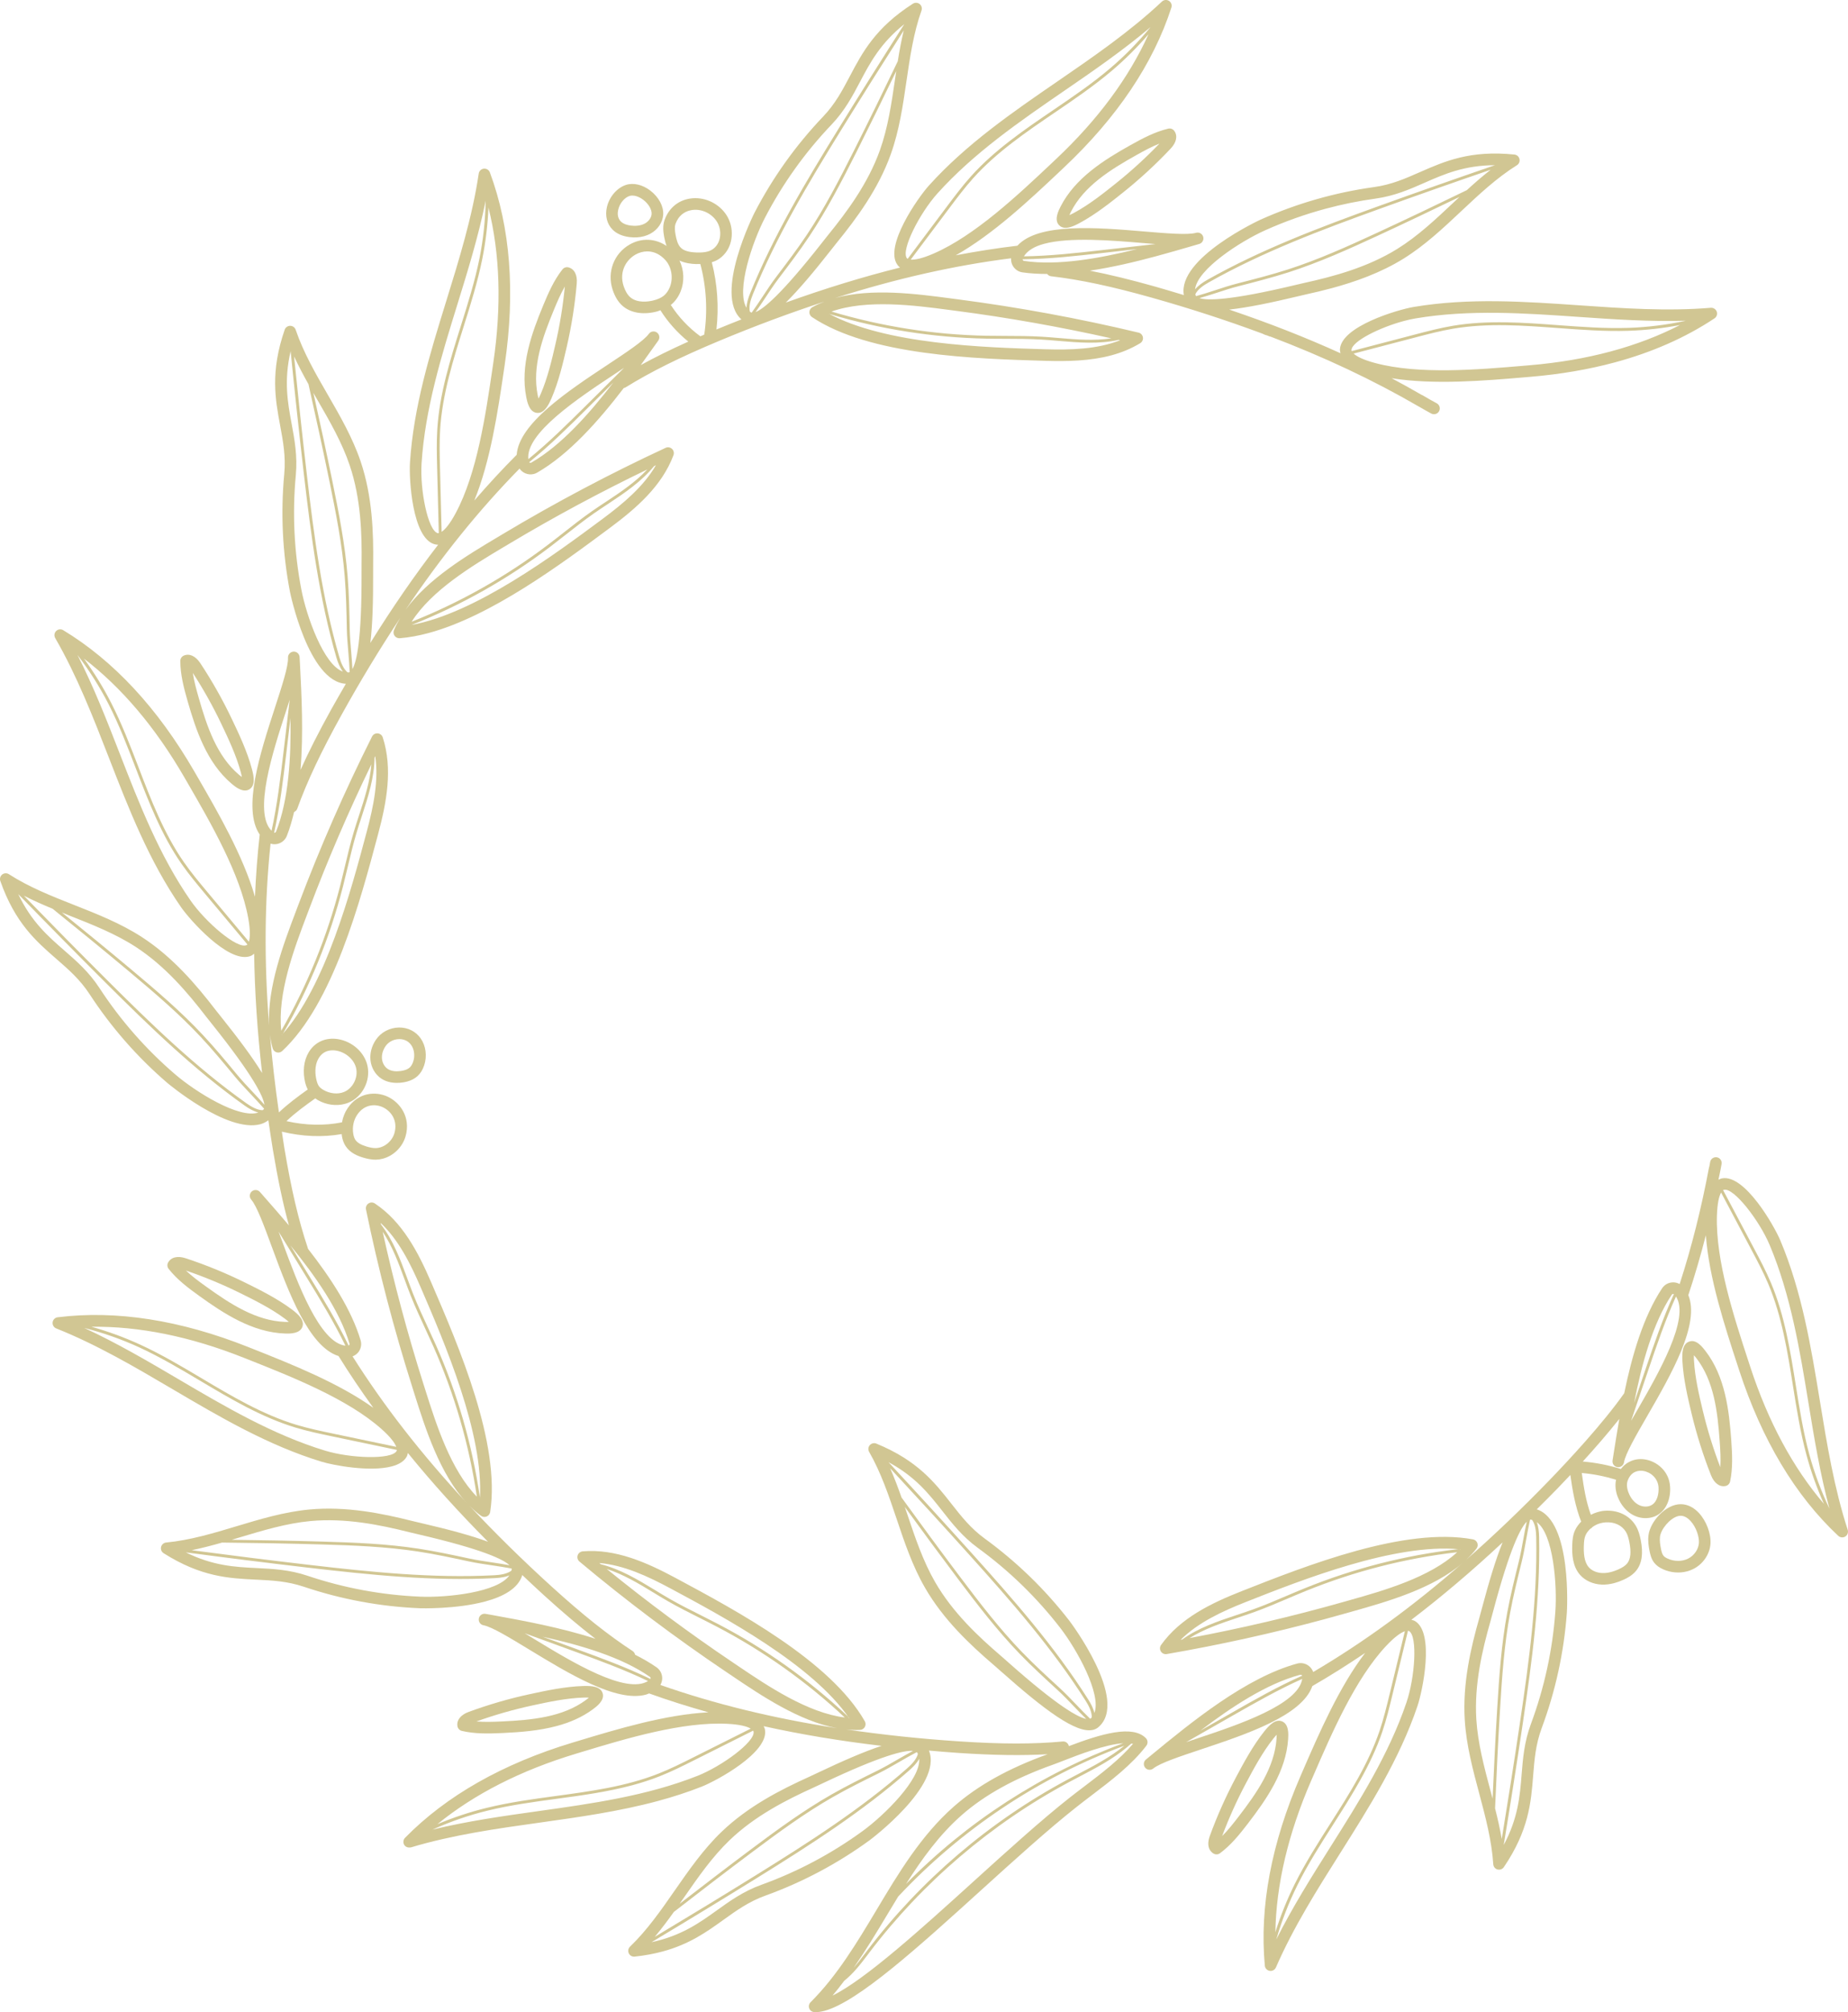 <svg version="1.1" id="图层_1" x="0px" y="0px" width="256.592px" height="279.304px" viewBox="0 0 256.592 279.304" enable-background="new 0 0 256.592 279.304" xml:space="preserve" xmlns="http://www.w3.org/2000/svg" xmlns:xlink="http://www.w3.org/1999/xlink" xmlns:xml="http://www.w3.org/XML/1998/namespace">
  <g>
    <path fill="#D1C693" d="M233.383,208.789c-2.089-0.014-4.255,2.396-4.493,4.315c-0.099,0.785,0.021,1.552,0.151,2.199
		c0.105,0.516,0.248,1.108,0.648,1.619c0.287,0.362,0.684,0.655,1.213,0.895c1.072,0.486,2.277,0.583,3.363,0.29
		c0.285-0.078,0.563-0.182,0.829-0.314c1.366-0.675,2.308-2.057,2.403-3.518c0.092-1.395-0.57-3.149-1.602-4.262
		C235.161,209.221,234.293,208.796,233.383,208.789z M235.891,214.169c-0.058,0.886-0.664,1.763-1.511,2.181
		c-0.828,0.411-1.907,0.411-2.813-0.001c-0.29-0.131-0.49-0.27-0.609-0.423c-0.182-0.232-0.27-0.609-0.336-0.942
		c-0.105-0.521-0.204-1.125-0.134-1.681c0,0,0,0,0-0.002c0.131-1.056,1.374-2.55,2.485-2.85c0.133-0.036,0.267-0.056,0.395-0.055
		c0.576,0.006,1.052,0.39,1.349,0.709C235.55,212.006,235.944,213.356,235.891,214.169z" class="color c1"/>
    <path fill="#D1C693" d="M178.855,241.395c0.04-0.623,0.137-2.083-0.86-2.466c-0.904-0.354-1.745,0.51-2.45,1.391
		c-1.603,2.012-2.889,4.423-3.921,6.361c-1.397,2.619-2.621,5.359-3.638,8.143v0.001c-0.584,1.611,0.168,2.26,0.52,2.464
		c0.188,0.11,0.41,0.136,0.613,0.082c0.096-0.026,0.186-0.069,0.27-0.129c1.522-1.125,2.713-2.604,3.896-4.146
		C175.826,249.783,178.563,245.875,178.855,241.395z M169.693,254.853c0.95-2.536,2.075-5.027,3.352-7.417
		c1.002-1.879,2.248-4.217,3.759-6.115c0.184-0.233,0.337-0.403,0.461-0.53c0.001,0.133-0.003,0.299-0.017,0.5
		c-0.263,4.029-2.734,7.556-5.24,10.822C171.234,253.121,170.502,254.049,169.693,254.853z" class="color c1"/>
    <path fill="#D1C693" d="M87.401,32.91c0.717,0.089,1.4,0.048,2.016-0.118c0.32-0.086,0.625-0.208,0.906-0.363
		c1.026-0.563,1.704-1.578,1.763-2.648c0.065-1.151-0.616-2.421-1.779-3.317c-1.091-0.839-2.355-1.128-3.394-0.797
		c-1.243,0.408-2.304,1.638-2.641,3.064c-0.287,1.222,0.005,2.375,0.802,3.162C85.633,32.443,86.416,32.786,87.401,32.91z
		 M85.841,29.1c0.208-0.885,0.856-1.667,1.575-1.903c0.527-0.151,1.251,0.039,1.909,0.544c0.725,0.556,1.188,1.341,1.153,1.951
		c-0.028,0.512-0.395,1.032-0.93,1.329c-0.659,0.359-1.424,0.357-1.947,0.292c-0.43-0.053-1.021-0.195-1.395-0.566
		C85.674,30.222,85.748,29.488,85.841,29.1z" class="color c1"/>
    <path fill="#D1C693" d="M32.147,108.772c0.423,0.358,1.349,1.142,2.181,0.917c0.106-0.029,0.211-0.076,0.314-0.142
		c0.82-0.518,0.633-1.705,0.339-2.796c-0.661-2.479-1.837-4.95-2.785-6.934c-1.274-2.683-2.751-5.297-4.385-7.766
		c-0.655-0.992-1.51-1.386-2.287-1.052c-0.298,0.128-0.487,0.419-0.489,0.741c0.002,1.896,0.483,3.729,1.018,5.596
		C27.205,101.348,28.72,105.872,32.147,108.772z M26.774,93.406c1.472,2.268,2.807,4.654,3.97,7.103
		c0.918,1.927,2.058,4.323,2.684,6.659c0.076,0.286,0.125,0.512,0.154,0.686c-0.11-0.078-0.24-0.18-0.395-0.309
		c-3.084-2.61-4.451-6.694-5.586-10.651C27.252,95.674,26.941,94.534,26.774,93.406z" class="color c1"/>
    <path fill="#D1C693" d="M74.547,57.311c0.152,0.016,0.296,0.002,0.43-0.034c0.717-0.193,1.197-1.072,1.578-1.947
		c1.021-2.354,1.637-5.02,2.13-7.16c0.67-2.898,1.14-5.863,1.396-8.811c0.104-1.181-0.322-2.021-1.14-2.244
		c-0.311-0.084-0.643,0.026-0.842,0.275c-1.179,1.487-1.941,3.222-2.684,5.017c-1.594,3.858-3.222,8.343-2.34,12.745
		C73.199,55.764,73.486,57.198,74.547,57.311z M74.656,54.835c-0.794-3.961,0.675-8.007,2.246-11.813
		c0.484-1.173,0.951-2.257,1.524-3.244c-0.259,2.688-0.698,5.387-1.31,8.029c-0.48,2.078-1.076,4.663-2.04,6.882
		c-0.116,0.273-0.221,0.479-0.308,0.632C74.732,55.193,74.695,55.033,74.656,54.835z" class="color c1"/>
    <path fill="#D1C693" d="M55.412,142.623c-1.305,0.018-2.509,0.651-3.221,1.705c-0.578,0.852-0.845,1.843-0.754,2.791
		c0.098,1.07,0.667,2.043,1.517,2.603c0.773,0.509,1.788,0.693,2.93,0.533c0.224-0.033,0.438-0.075,0.64-0.129
		c0.591-0.159,1.082-0.417,1.459-0.768c0.4-0.367,0.705-0.862,0.91-1.466c0.43-1.286,0.244-2.727-0.486-3.764
		C57.727,143.161,56.635,142.612,55.412,142.623z M57.367,147.375c-0.118,0.347-0.277,0.613-0.475,0.798
		c-0.263,0.244-0.678,0.407-1.232,0.485c-0.523,0.075-1.263,0.085-1.822-0.283c-0.439-0.29-0.746-0.829-0.801-1.41
		c-0.055-0.576,0.118-1.192,0.488-1.739c0.3-0.443,0.771-0.768,1.306-0.912c0.191-0.052,0.394-0.08,0.594-0.082
		c0.405-0.004,1.157,0.098,1.667,0.821C57.532,145.679,57.637,146.569,57.367,147.375z" class="color c1"/>
    <path fill="#D1C693" d="M237.535,42.723c-6.052,0.507-12.249,0.075-18.245-0.343c-7.538-0.522-15.334-1.065-22.999,0.227
		c-2.217,0.369-10.092,2.697-10.243,5.892c-0.009,0.192,0.04,0.362,0.079,0.535c-4.818-2.189-9.957-4.204-15.455-6.061
		c2.548-0.278,5.768-0.941,9.484-1.83c0.518-0.124,0.943-0.226,1.24-0.292l0,0c1.096-0.24,2.275-0.516,3.506-0.848
		c3.233-0.872,6.798-2.125,9.976-4.101c2.964-1.842,5.529-4.255,8.01-6.588c2.417-2.271,4.916-4.623,7.732-6.378
		c0.292-0.182,0.436-0.529,0.356-0.865c-0.077-0.336-0.359-0.584-0.7-0.618c-6.139-0.629-9.685,0.933-13.115,2.437
		c-2.043,0.901-3.974,1.75-6.394,2.082c-5.438,0.752-10.732,2.275-15.739,4.515c-0.121,0.054-11.568,5.355-10.652,10.475
		c-1.307-0.395-2.604-0.791-3.949-1.172c-3.438-0.968-6.394-1.688-9.108-2.219c3.106-0.462,6.254-1.207,9.193-2
		c1.786-0.481,3.497-0.979,5.074-1.438l0.919-0.269l0.008-0.001c0.427-0.124,0.673-0.57,0.548-0.998
		c-0.123-0.422-0.558-0.667-0.981-0.553c-0.005,0.001-0.023-0.02-0.015,0.004l-0.036,0.009c-1.153,0.312-4.064,0.065-7.142-0.193
		c-6.623-0.561-14.7-1.23-17.625,1.975c-2.813,0.328-5.667,0.785-8.554,1.33c5.176-2.914,10.262-7.697,14.46-11.654l0.538-0.509
		c7.395-6.961,12.42-14.438,14.94-22.222c0.113-0.35-0.023-0.732-0.334-0.928c-0.313-0.198-0.716-0.158-0.981,0.094
		c-4.424,4.162-9.549,7.68-14.508,11.086c-6.226,4.275-12.665,8.697-17.864,14.473c-1.502,1.67-6.226,8.393-4.355,10.984
		c0.105,0.15,0.228,0.272,0.36,0.38c-5.132,1.282-10.401,2.897-15.857,4.861c1.828-1.802,3.936-4.312,6.305-7.332
		c0.329-0.423,0.601-0.768,0.794-1.003c2.73-3.353,5.754-7.429,7.48-12.261c1.176-3.286,1.685-6.772,2.175-10.144
		c0.481-3.281,0.975-6.672,2.088-9.801c0.116-0.324,0.011-0.685-0.256-0.9c-0.271-0.211-0.646-0.228-0.937-0.047
		c-5.199,3.327-7.006,6.753-8.755,10.065c-1.042,1.974-2.024,3.839-3.71,5.605c-3.789,3.971-6.993,8.455-9.519,13.326
		c-0.063,0.118-5.733,11.39-1.826,14.828c-1.15,0.458-2.3,0.909-3.469,1.397c0.351-3.118,0.138-6.295-0.644-9.33
		c0.31-0.097,0.61-0.219,0.898-0.398c0.364-0.226,0.695-0.521,0.977-0.875c1.209-1.513,1.206-3.888-0.01-5.523
		c-1.124-1.517-3.029-2.319-4.854-2.05c-1.678,0.243-2.976,1.327-3.563,2.961c-0.284,0.792-0.2,1.595-0.067,2.344
		c0.074,0.414,0.18,0.85,0.334,1.278c-1.551-1.052-3.451-1.16-5.135-0.19c-2.178,1.255-3.148,3.825-2.356,6.249
		c0.318,0.979,0.789,1.743,1.397,2.27c1.085,0.939,2.737,1.239,4.533,0.824c0.093-0.022,0.184-0.046,0.273-0.07
		c0.16-0.043,0.286-0.108,0.434-0.16c1.039,1.645,2.364,3.122,3.878,4.354c-2.479,1.113-4.641,2.179-6.607,3.262
		c0.651-0.9,1.276-1.776,1.867-2.606l0.567-0.793c0.258-0.365,0.175-0.867-0.188-1.124c-0.362-0.259-0.863-0.174-1.123,0.186
		c-0.681,0.957-3.144,2.585-5.747,4.308c-5.541,3.668-12.291,8.151-12.6,12.478c-2.003,2.003-3.96,4.131-5.885,6.349
		c2.25-5.492,3.274-12.396,4.113-18.102l0.109-0.742c1.483-10.047,0.791-19.029-2.059-26.699c-0.126-0.344-0.472-0.557-0.838-0.521
		c-0.366,0.038-0.657,0.32-0.711,0.683c-0.891,6.007-2.729,11.944-4.508,17.689c-2.234,7.216-4.545,14.679-5.039,22.435
		c-0.145,2.244,0.317,10.444,3.392,11.319c0.179,0.051,0.35,0.071,0.52,0.074c-3.227,4.183-6.357,8.714-9.414,13.628
		c0.311-2.541,0.398-5.824,0.387-9.641c0-0.539-0.002-0.977,0.002-1.282c0.061-4.322-0.095-9.397-1.733-14.257
		c-1.116-3.307-2.881-6.356-4.584-9.304c-1.658-2.872-3.374-5.841-4.439-8.986c-0.112-0.326-0.417-0.544-0.762-0.546
		c-0.342,0.001-0.65,0.216-0.763,0.542c-2.016,5.836-1.311,9.642-0.625,13.327c0.406,2.194,0.789,4.267,0.564,6.698
		c-0.511,5.466-0.242,10.969,0.794,16.355c0.024,0.132,2.567,12.491,7.763,12.768c-0.682,1.18-1.366,2.354-2.045,3.576
		c-1.732,3.131-3.113,5.848-4.254,8.378c0.419-5.038,0.152-10.347-0.074-14.688l-0.053-0.965c0.002-0.002,0.001-0.004,0.001-0.006
		c-0.022-0.445-0.401-0.786-0.847-0.764c-0.439,0.036-0.783,0.403-0.762,0.845v0.006c0.058,1.174-0.854,3.976-1.82,6.943
		c-2.057,6.317-4.557,14.025-2.107,17.605c-0.324,2.813-0.533,5.698-0.66,8.632c-1.655-5.704-5.148-11.749-8.039-16.738
		l-0.373-0.644C21.909,98.31,15.779,91.707,8.777,87.473c-0.313-0.193-0.715-0.146-0.979,0.114
		c-0.262,0.257-0.315,0.658-0.133,0.977c3.039,5.258,5.292,11.051,7.471,16.652c2.738,7.042,5.571,14.324,10.006,20.708
		c1.249,1.792,6.449,7.646,9.451,6.837c0.084-0.022,0.166-0.051,0.248-0.085c0.177-0.074,0.309-0.19,0.447-0.3
		c0.075,5.292,0.441,10.802,1.104,16.566c-1.335-2.184-3.306-4.813-5.692-7.797c-0.336-0.418-0.609-0.76-0.797-1.002
		c-2.637-3.424-5.915-7.3-10.224-10.086c-2.929-1.896-6.207-3.188-9.374-4.438c-3.086-1.216-6.274-2.475-9.065-4.274
		c-0.29-0.187-0.667-0.168-0.936,0.043c-0.27,0.215-0.375,0.576-0.259,0.899c2.047,5.826,4.97,8.367,7.796,10.827
		c1.683,1.465,3.275,2.851,4.607,4.894c2.999,4.596,6.631,8.739,10.794,12.316c0.094,0.079,8.303,6.966,12.918,5.721
		c0.404-0.108,0.763-0.304,1.102-0.546c0.201,1.348,0.395,2.689,0.623,4.065c0.688,4.12,1.403,7.5,2.227,10.523
		c-1.166-1.382-2.315-2.692-3.376-3.9l-0.642-0.732c-0.291-0.334-0.801-0.368-1.136-0.077c-0.335,0.295-0.367,0.804-0.075,1.136
		l0.002,0.005c0.773,0.884,1.791,3.65,2.869,6.58c2.3,6.233,5.112,13.832,9.253,15.126c1.487,2.411,3.108,4.804,4.827,7.187
		c-4.83-3.451-11.312-6.033-16.672-8.161l-0.699-0.277c-9.435-3.751-18.336-5.139-26.456-4.129
		c-0.365,0.043-0.653,0.331-0.699,0.697c-0.048,0.365,0.16,0.714,0.501,0.851c5.641,2.246,11,5.398,16.18,8.448
		c6.512,3.832,13.244,7.794,20.68,10.058c1.641,0.499,6.73,1.451,9.75,0.637c0.938-0.253,1.677-0.677,2.047-1.34
		c0.094-0.167,0.124-0.341,0.166-0.513c3.338,4.108,7.038,8.206,11.129,12.321c-2.402-0.889-5.58-1.73-9.304-2.596
		c-0.521-0.121-0.946-0.217-1.241-0.293c-4.193-1.055-9.167-2.066-14.272-1.587c-3.475,0.327-6.849,1.341-10.109,2.324
		c-3.174,0.957-6.46,1.944-9.765,2.258c-0.343,0.033-0.625,0.281-0.707,0.615c-0.08,0.335,0.06,0.683,0.353,0.867
		c5.216,3.303,9.085,3.488,12.827,3.67c2.229,0.108,4.332,0.209,6.647,0.988c5.204,1.751,10.62,2.756,16.103,2.983
		c0.082,0.003,5.023,0.154,9.094-0.943c2.455-0.662,4.575-1.787,5.129-3.665c0.988,0.931,1.966,1.86,2.995,2.794
		c2.644,2.402,4.968,4.366,7.16,6.052c-4.8-1.56-10.023-2.512-14.292-3.288l-0.961-0.171c-0.438-0.082-0.855,0.209-0.937,0.646
		c-0.079,0.438,0.211,0.856,0.646,0.936l0.004,0c1.154,0.212,3.673,1.745,6.341,3.368c5.469,3.327,12.109,7.368,16.206,6.263
		c0.155-0.042,0.299-0.112,0.446-0.168c2.662,0.961,5.42,1.825,8.244,2.624c-5.928,0.3-12.61,2.309-18.131,3.979l-0.715,0.215
		c-9.723,2.934-17.557,7.383-23.284,13.222c-0.256,0.261-0.305,0.665-0.113,0.979c0.189,0.313,0.552,0.412,0.919,0.355
		c5.816-1.75,11.973-2.614,17.925-3.448c5.423-0.76,10.979-1.54,16.379-2.996c2.051-0.553,4.081-1.204,6.072-1.989
		c2.091-0.824,9.313-4.732,8.798-7.887c-0.029-0.19-0.111-0.346-0.188-0.507c5.167,1.143,10.613,2.051,16.375,2.729
		c-2.432,0.797-5.44,2.112-8.891,3.75c-0.486,0.23-0.884,0.418-1.161,0.546l0,0c-3.942,1.783-8.468,4.084-12.163,7.634
		c-2.521,2.418-4.529,5.309-6.476,8.106c-1.892,2.724-3.849,5.539-6.24,7.839c-0.248,0.24-0.315,0.61-0.17,0.92
		c0.146,0.313,0.472,0.497,0.813,0.461c1.445-0.157,2.725-0.4,3.877-0.71c3.735-1.008,6.125-2.723,8.45-4.392
		c1.813-1.303,3.527-2.534,5.822-3.362c5.161-1.864,10.028-4.447,14.464-7.679c0.108-0.077,10.211-7.64,8.25-12.457
		c1.359,0.115,2.711,0.236,4.107,0.328c4.904,0.325,8.823,0.382,12.386,0.177c-5.426,1.951-9.695,4.328-13.033,7.261l0,0
		c-4.546,3.999-7.696,9.262-10.737,14.353c-2.686,4.488-5.458,9.129-9.158,12.812c-0.226,0.224-0.297,0.559-0.186,0.856
		c0.113,0.297,0.392,0.5,0.709,0.517c0.421,0.022,0.891-0.037,1.406-0.176c4.66-1.257,13.009-8.825,21.795-16.789
		c4.563-4.136,9.282-8.415,13.213-11.515c0.666-0.528,1.363-1.058,2.066-1.593c2.743-2.084,5.579-4.238,7.618-6.903
		c0.242-0.318,0.215-0.766-0.065-1.053c-1.852-1.882-6.188-0.6-10.691,1.108c-0.082-0.396-0.438-0.683-0.852-0.645
		c-4.076,0.378-8.506,0.374-14.365-0.015c-5.513-0.364-10.724-0.926-15.709-1.658c0.647,0.064,1.291,0.096,1.931,0.064
		c0.06-0.001,0.115-0.011,0.172-0.025c0.209-0.057,0.389-0.196,0.495-0.389c0.136-0.247,0.134-0.545-0.007-0.787
		c-4.769-8.356-17.679-15.281-26.28-19.893c-3.991-2.141-8.314-4.07-12.888-3.691c-0.324,0.033-0.604,0.25-0.702,0.559
		c-0.098,0.311,0,0.65,0.251,0.86c6.486,5.432,13.339,10.584,20.371,15.316l0.802,0.541c4.055,2.739,9.354,6.308,14.595,7.269
		c-8.924-1.377-17.036-3.37-24.532-5.996c0.169-0.3,0.266-0.639,0.253-0.991c-0.02-0.591-0.305-1.122-0.782-1.458
		c-0.916-0.639-1.924-1.216-2.984-1.749c-0.041-0.205-0.158-0.393-0.348-0.516c-3.425-2.239-6.891-4.999-11.239-8.946
		c-4.14-3.762-7.918-7.488-11.402-11.208c0.507,0.505,1.033,0.982,1.605,1.391c0.196,0.142,0.445,0.186,0.679,0.123
		c0.034-0.009,0.068-0.021,0.102-0.035c0.258-0.108,0.441-0.342,0.483-0.62c1.462-9.509-4.344-22.961-8.209-31.919
		c-1.797-4.16-3.981-8.359-7.799-10.906c-0.271-0.182-0.624-0.18-0.896,0.002c-0.27,0.183-0.406,0.512-0.338,0.829
		c1.703,8.295,3.866,16.591,6.431,24.662l0.287,0.918c1.519,4.812,3.528,11.13,7.249,15.131
		c-6.281-6.75-11.515-13.477-15.829-20.318c0.319-0.13,0.612-0.326,0.821-0.608c0.354-0.477,0.459-1.07,0.293-1.627
		c-1.278-4.287-4.173-8.691-7.308-12.701c-0.005-0.018,0.002-0.038-0.007-0.055c-1.302-3.881-2.314-8.193-3.283-13.986
		c-0.123-0.75-0.222-1.475-0.339-2.216c2.862,0.689,5.691,0.802,8.314,0.333c0.011,0.085,0.005,0.174,0.021,0.259
		c0.098,0.57,0.272,1.038,0.532,1.429c0.627,0.949,1.68,1.354,2.417,1.577c0.435,0.131,1.089,0.304,1.793,0.289
		c0.327-0.007,0.647-0.055,0.961-0.14c1.463-0.394,2.711-1.591,3.145-3.115c0.745-2.627-0.764-4.684-2.48-5.484
		c-1.699-0.789-4.082-0.602-5.573,1.604c-0.394,0.581-0.648,1.25-0.776,1.952c-2.41,0.485-5.038,0.442-7.712-0.167
		c1.224-1.168,2.626-2.178,4.006-3.162c0.109,0.078,0.206,0.159,0.331,0.231c1.179,0.677,2.548,0.867,3.763,0.54
		c0.171-0.046,0.336-0.101,0.497-0.166c1.932-0.785,3.098-3.022,2.658-5.094c-0.395-1.862-2.078-3.394-4.092-3.729
		c-1.701-0.28-3.225,0.398-4.074,1.824c-0.693,1.164-0.865,2.675-0.479,4.255c0.062,0.25,0.181,0.58,0.339,0.914
		c-1.369,0.978-2.749,1.994-3.997,3.178c-0.533-3.697-0.943-7.281-1.245-10.774c0.086,0.642,0.203,1.275,0.38,1.886
		c0.077,0.269,0.288,0.478,0.56,0.554c0.141,0.039,0.285,0.037,0.423,0c0.126-0.034,0.241-0.097,0.339-0.188
		c7.039-6.562,10.813-20.72,13.326-30.147c1.167-4.375,2.05-9.028,0.633-13.391c-0.102-0.309-0.378-0.529-0.704-0.554
		c-0.326-0.026-0.636,0.148-0.781,0.442c-3.8,7.57-7.241,15.425-10.227,23.344l-0.338,0.896c-1.734,4.573-3.993,10.549-3.729,15.872
		c-0.707-8.997-0.632-17.347,0.203-25.243c0.328,0.095,0.68,0.111,1.018,0.02l0.006-0.001c0.57-0.156,1.021-0.556,1.236-1.097
		c0.414-1.04,0.729-2.162,1.008-3.32c0.191-0.086,0.355-0.228,0.432-0.44c1.396-3.854,3.287-7.862,6.128-12.994
		c2.672-4.829,5.394-9.301,8.173-13.497c-0.328,0.553-0.629,1.117-0.871,1.704c-0.105,0.259-0.07,0.554,0.096,0.78
		c0.165,0.227,0.435,0.351,0.714,0.329c1.295-0.103,2.627-0.351,3.985-0.717c8.712-2.35,18.432-9.574,25.197-14.604
		c3.634-2.701,7.219-5.793,8.824-10.093c0.111-0.306,0.031-0.65-0.209-0.871c-0.238-0.223-0.591-0.284-0.885-0.142
		c-7.68,3.563-15.26,7.574-22.526,11.92l-0.824,0.493c-4.198,2.5-9.673,5.771-12.778,10.095
		c5.036-7.479,10.288-13.967,15.847-19.625c0.199,0.279,0.467,0.511,0.79,0.65c0.393,0.168,0.818,0.198,1.215,0.091
		c0.148-0.041,0.296-0.101,0.437-0.182c4.439-2.55,8.549-7.197,12.041-11.759c0.017-0.002,0.032,0.008,0.05,0.003
		c0.074-0.02,0.148-0.051,0.215-0.093c3.475-2.152,7.441-4.125,12.867-6.396c5.067-2.119,9.956-3.933,14.721-5.496
		c-0.58,0.224-1.146,0.474-1.683,0.776c-0.243,0.136-0.399,0.389-0.41,0.67c-0.011,0.278,0.124,0.545,0.356,0.7
		c7.995,5.349,22.642,5.786,32.396,6.076c3.071,0.091,6.238,0.028,9.182-0.765c1.394-0.376,2.738-0.917,3.998-1.681
		c0.279-0.169,0.43-0.49,0.379-0.812c-0.049-0.323-0.291-0.584-0.607-0.659c-8.241-1.969-16.674-3.522-25.064-4.616l-0.954-0.126
		c-4.786-0.633-11.019-1.463-16.101-0.063c8.523-2.713,16.604-4.526,24.42-5.512c-0.018,0.343,0.047,0.692,0.216,1
		c0.284,0.52,0.776,0.868,1.351,0.952c1.102,0.164,2.26,0.218,3.442,0.223c0.129,0.17,0.319,0.292,0.549,0.319
		c4.064,0.476,8.399,1.4,14.053,2.993c5.31,1.497,10.287,3.123,15.007,4.869c0.195,0.063,0.384,0.141,0.561,0.237
		c0.041,0.015,0.084,0.026,0.127,0.044c0.186,0.046,0.36,0.112,0.531,0.188c0.02,0.008,0.037,0.022,0.057,0.03
		c0.039,0.01,0.079,0.012,0.117,0.024c-0.056-0.025-0.111-0.054-0.167-0.078c7.62,2.884,14.484,6.127,20.742,9.762
		c0,0,0.001,0,0.003-0.001c0.818,0.482,1.6,0.904,1.753,0.987c0.391,0.208,0.881,0.061,1.091-0.331
		c0.208-0.392,0.063-0.88-0.33-1.091c-0.564-0.302-1.357-0.744-2.037-1.155c0,0.007-0.002,0.012-0.002,0.02
		c-1.383-0.798-2.781-1.585-4.226-2.345c5.868,0.937,12.831,0.354,18.583-0.137l0.728-0.062c4.151-0.351,8.044-1.017,11.663-1.992
		c5.203-1.403,9.838-3.446,13.855-6.115c0.307-0.203,0.437-0.588,0.316-0.937C238.242,42.913,237.901,42.693,237.535,42.723z
		 M156.74,242.302c0.093-0.085,0.216-0.189,0.337-0.284c0.076,0.015,0.174,0.009,0.243,0.028c-1.861,2.189-4.338,4.071-6.74,5.898
		c-0.715,0.542-1.419,1.075-2.096,1.61c-3.971,3.135-8.712,7.431-13.293,11.584c-7.127,6.46-15.033,13.629-19.594,15.857
		c0.567-0.663,1.096-1.354,1.62-2.049c1.264-1.008,2.267-2.305,3.229-3.577l0.286-0.382c7.368-9.7,16.933-17.86,27.669-23.605
		c0.479-0.257,0.962-0.51,1.445-0.763c2.313-1.208,4.699-2.458,6.725-4.168C156.623,242.411,156.681,242.359,156.74,242.302z
		 M149.662,246.265c-0.485,0.253-0.969,0.507-1.451,0.764c-10.785,5.77-20.397,13.973-27.798,23.718l-0.29,0.382
		c-0.511,0.678-1.03,1.365-1.596,2.01c1.63-2.341,3.116-4.786,4.558-7.198c0.535-0.895,1.079-1.793,1.626-2.69
		c8.703-9.299,19.454-16.5,31.406-20.941C154.167,243.909,151.879,245.105,149.662,246.265z M147.77,244.347
		c1.927-0.753,5.729-2.226,8.191-2.377c-11.365,4.228-21.675,10.898-30.157,19.527c2.21-3.482,4.638-6.833,7.701-9.527l-0.002,0
		c3.229-2.838,7.394-5.139,12.733-7.038C146.643,244.788,147.166,244.583,147.77,244.347z M119.784,254.151
		c-4.313,3.142-9.044,5.654-14.062,7.465c-2.508,0.904-4.393,2.258-6.214,3.568c-2.419,1.735-4.915,3.517-9.048,4.403
		c4.918-2.942,9.821-5.925,14.592-8.883c7.488-4.645,14.742-9.282,21.198-14.972c0.53-0.469,1.056-1,1.376-1.595
		C127.859,246.952,122.812,251.946,119.784,254.151z M127.369,243.292c0.036,0.054,0.048,0.118,0.076,0.175
		c-0.203,0.734-0.817,1.397-1.461,1.963c-6.432,5.671-13.672,10.298-21.145,14.932c-4.553,2.824-9.233,5.67-13.926,8.484
		c0.935-1.119,1.811-2.282,2.648-3.458c3.625-2.818,7.293-5.629,10.963-8.373c3.643-2.725,7.233-5.353,11.094-7.562
		c2.094-1.196,4.27-2.272,6.375-3.312c0.973-0.481,1.958-1.051,2.914-1.605c0.781-0.453,1.587-0.915,2.385-1.33
		C127.325,243.234,127.351,243.262,127.369,243.292z M126.768,243.035c-0.693,0.372-1.387,0.763-2.062,1.153
		c-0.95,0.548-1.931,1.119-2.892,1.591c-2.107,1.044-4.29,2.12-6.395,3.325c-3.882,2.22-7.482,4.855-11.135,7.587
		c-3.32,2.483-6.633,5.021-9.924,7.566c0.226-0.322,0.453-0.645,0.677-0.966c1.899-2.732,3.862-5.559,6.269-7.865
		c3.52-3.382,7.895-5.602,11.711-7.329c0.284-0.129,0.689-0.321,1.188-0.557C122.541,243.588,125.629,242.925,126.768,243.035z
		 M83.213,216.952c3.4,0.292,6.721,1.833,9.88,3.528c7.465,4.003,19.699,10.563,24.814,18.014c-0.018-0.002-0.034-0.007-0.052-0.01
		c-0.056-0.104-0.104-0.219-0.18-0.287c-5.363-5.04-11.387-9.325-17.905-12.739c-0.801-0.419-1.609-0.825-2.417-1.233
		c-1.453-0.727-2.956-1.483-4.387-2.305c-0.709-0.407-1.411-0.836-2.115-1.266c-2.332-1.423-4.748-2.855-7.418-3.526
		C83.361,217.069,83.284,217.011,83.213,216.952z M102.532,231.28l-0.803-0.544c-6.004-4.037-11.866-8.393-17.487-12.959
		c2.261,0.734,4.365,1.979,6.399,3.221c0.706,0.432,1.411,0.862,2.124,1.272c1.44,0.826,2.95,1.583,4.407,2.315
		c0.807,0.406,1.611,0.81,2.409,1.229c6.447,3.376,12.405,7.612,17.717,12.584C112.161,237.754,106.674,234.077,102.532,231.28z
		 M104.633,240.371c0.226,1.386-4.386,4.784-7.803,6.131c-7.051,2.787-14.695,3.853-22.084,4.89c-4.857,0.68-9.845,1.385-14.71,2.57
		c2.454-1.095,5.003-1.988,7.607-2.624c3.151-0.776,6.446-1.223,9.633-1.653c3.504-0.475,7.093-0.961,10.556-1.895
		c1.271-0.343,2.527-0.748,3.756-1.234c1.664-0.656,3.278-1.466,4.841-2.251l8.14-4.081
		C104.6,240.276,104.625,240.324,104.633,240.371z M104.239,239.942l-7.991,4.005c-1.553,0.78-3.161,1.584-4.81,2.236
		c-4.521,1.792-9.45,2.456-14.215,3.103c-3.198,0.432-6.501,0.881-9.677,1.663c-2.322,0.564-4.604,1.326-6.812,2.257
		c5.124-4.176,11.565-7.468,19.255-9.787l0.714-0.216c6.272-1.9,14.078-4.255,20.331-3.927
		C102.752,239.366,103.746,239.641,104.239,239.942z M74.309,227.587c-0.506-0.307-0.988-0.601-1.457-0.884l7.073,2.579
		c3.345,1.22,6.793,2.49,10.053,4.054C86.909,235.24,79.36,230.659,74.309,227.587z M90.242,232.76
		c0.08,0.056,0.094,0.144,0.097,0.192c0.001,0.021-0.001,0.061-0.015,0.102c-3.326-1.613-6.85-2.903-10.263-4.15l-4.709-1.717
		C80.723,228.37,86.338,230.032,90.242,232.76z M58.36,221.625c-5.33-0.223-10.598-1.2-15.656-2.901
		c-2.525-0.851-4.845-0.962-7.084-1.071c-2.973-0.143-6.036-0.301-9.824-2.176c5.576,0.74,11.264,1.455,16.95,2.118
		c8.753,1.021,17.32,1.899,25.913,1.458c0.525-0.027,1.071-0.081,1.573-0.216c0.169-0.046,0.333-0.1,0.49-0.167
		C69.145,221.012,62.098,221.778,58.36,221.625z M71.053,217.838c-0.007,0.064-0.036,0.121-0.049,0.184
		c-0.617,0.448-1.511,0.584-2.365,0.629c-8.563,0.44-17.11-0.437-25.845-1.457c-5.427-0.633-10.85-1.314-16.18-2.019
		c1.424-0.294,2.835-0.661,4.224-1.059c4.588,0.046,9.205,0.127,13.79,0.26c4.546,0.132,8.99,0.307,13.392,0.979
		c2.354,0.36,4.725,0.87,7.051,1.37c1.063,0.229,2.195,0.395,3.289,0.556c0.892,0.132,1.805,0.272,2.687,0.439
		C71.051,217.765,71.055,217.804,71.053,217.838z M70.739,217.26c-0.77-0.138-1.552-0.263-2.321-0.376
		c-1.089-0.161-2.215-0.327-3.298-0.56c-2.296-0.493-4.674-1.003-7.041-1.366c-4.423-0.675-8.88-0.851-13.439-0.983
		c-4.148-0.12-8.32-0.194-12.476-0.244c0.379-0.112,0.76-0.228,1.136-0.338c3.187-0.957,6.48-1.95,9.795-2.262
		c4.864-0.457,9.67,0.524,13.729,1.545c0.301,0.077,0.736,0.178,1.271,0.3C67.083,215.064,69.916,216.467,70.739,217.26z
		 M52.855,169.752c2.479,2.342,4.122,5.611,5.541,8.903c3.334,7.728,8.781,20.358,8.236,29.365c0.006-0.071,0.009-0.14,0-0.202
		c-1.068-7.282-3.119-14.384-6.102-21.112c-0.369-0.83-0.752-1.655-1.135-2.48c-0.682-1.47-1.387-2.992-1.993-4.52
		c-0.301-0.758-0.585-1.533-0.87-2.308c-0.947-2.579-1.934-5.238-3.628-7.431C52.889,169.896,52.869,169.825,52.855,169.752z
		 M59.071,192.979l-0.292-0.921c-2.193-6.91-4.082-13.99-5.646-21.087c1.334,1.992,2.193,4.309,3.023,6.568
		c0.285,0.778,0.571,1.553,0.872,2.316c0.613,1.54,1.321,3.066,2.004,4.542c0.381,0.822,0.763,1.646,1.131,2.474
		c2.949,6.654,4.981,13.676,6.049,20.875C62.587,204.043,60.576,197.749,59.071,192.979z M55.063,201.41
		c-0.684,1.227-6.409,1.019-9.922-0.052c-7.254-2.208-13.904-6.121-20.333-9.904c-4.228-2.487-8.57-5.035-13.117-7.133
		c2.603,0.67,5.151,1.558,7.587,2.674c2.952,1.354,5.811,3.053,8.576,4.697c4.152,2.47,8.447,5.024,13.146,6.452
		c1.71,0.517,3.481,0.888,5.191,1.245l8.912,1.868C55.096,201.316,55.087,201.368,55.063,201.41z M55.023,200.829l-8.749-1.833
		c-1.704-0.356-3.463-0.725-5.157-1.238c-4.652-1.411-8.928-3.953-13.061-6.411c-2.771-1.65-5.641-3.354-8.613-4.716
		c-2.174-0.998-4.433-1.825-6.744-2.47c6.613-0.087,13.707,1.345,21.172,4.311l0.699,0.277c6.089,2.418,13.667,5.424,18.356,9.566
		C54.215,199.453,54.822,200.287,55.023,200.829z M24.296,149.103c-4.05-3.477-7.58-7.505-10.496-11.973
		c-1.458-2.232-3.208-3.755-4.902-5.23c-2.243-1.955-4.551-3.975-6.364-7.794c3.952,4.067,7.979,8.155,11.998,12.163
		c6.241,6.222,12.424,12.22,19.442,17.194c0.586,0.416,1.235,0.789,1.9,0.96C33.207,155.341,27.146,151.552,24.296,149.103z
		 M36.604,153.989c-0.047,0.047-0.106,0.074-0.157,0.116c-0.759-0.031-1.543-0.476-2.242-0.972
		c-6.99-4.954-13.162-10.938-19.389-17.15c-3.852-3.84-7.707-7.753-11.5-11.653c1.313,0.659,2.645,1.259,3.993,1.81
		c3.587,2.89,7.174,5.822,10.692,8.767c3.49,2.924,6.873,5.816,9.906,9.063c1.644,1.758,3.191,3.632,4.688,5.441
		c0.692,0.839,1.478,1.672,2.235,2.477c0.62,0.655,1.25,1.33,1.839,2.007C36.65,153.933,36.629,153.963,36.604,153.989z
		 M35.125,151.61c-0.755-0.8-1.533-1.626-2.219-2.455c-1.499-1.816-3.051-3.693-4.703-5.459c-3.049-3.266-6.444-6.166-9.943-9.096
		c-3.181-2.665-6.422-5.315-9.664-7.939c0.373,0.149,0.749,0.31,1.119,0.456c3.096,1.222,6.296,2.483,9.093,4.293
		c4.103,2.653,7.269,6.401,9.821,9.716c0.192,0.248,0.471,0.597,0.814,1.025c5.765,7.208,7.117,10.061,7.272,11.194
		C36.196,152.759,35.662,152.176,35.125,151.61z M39.268,172.542c-0.204-0.556-0.399-1.084-0.591-1.596l3.932,6.415
		c1.862,3.035,3.772,6.173,5.354,9.428C44.373,186.37,41.312,178.088,39.268,172.542z M48.527,186.5
		c0.027,0.095-0.016,0.174-0.045,0.211c-0.013,0.018-0.037,0.046-0.073,0.071c-1.604-3.333-3.559-6.535-5.458-9.63l-2.623-4.281
		C43.801,177.138,47.166,181.936,48.527,186.5z M49.054,157.401c-0.163-0.943,0.034-1.915,0.542-2.666
		c1.024-1.516,2.559-1.514,3.562-1.044c1.156,0.539,2.102,1.855,1.61,3.585c-0.333,1.163-1.443,2.063-2.591,2.084
		c-0.36,0.008-0.771-0.062-1.294-0.22c-0.781-0.236-1.285-0.539-1.541-0.925C49.208,158.012,49.113,157.745,49.054,157.401z
		 M44.246,146.888c0.691-1.161,1.817-1.161,2.428-1.06c1.355,0.225,2.525,1.267,2.781,2.473c0.278,1.311-0.479,2.777-1.688,3.27
		c-0.857,0.353-1.95,0.242-2.85-0.277c-0.288-0.166-0.493-0.335-0.628-0.518c-0.143-0.192-0.246-0.45-0.341-0.84
		C43.783,149.261,43.602,147.966,44.246,146.888z M42.597,127.05l0.34-0.899c2.555-6.782,5.458-13.508,8.626-20.053
		c-0.188,2.389-0.947,4.741-1.695,7.026c-0.257,0.786-0.515,1.572-0.748,2.359c-0.474,1.587-0.863,3.222-1.238,4.804
		c-0.211,0.883-0.421,1.767-0.646,2.645c-1.808,7.049-4.561,13.821-8.182,20.134C38.502,137.917,40.821,131.725,42.597,127.05z
		 M39.101,143.655c0.096-0.081,0.184-0.173,0.238-0.27c3.672-6.376,6.459-13.225,8.286-20.353c0.223-0.881,0.436-1.765,0.646-2.652
		c0.376-1.576,0.764-3.205,1.233-4.782c0.233-0.782,0.49-1.566,0.746-2.348c0.854-2.615,1.727-5.312,1.755-8.084
		c0.032-0.067,0.063-0.135,0.095-0.201c0.496,3.375-0.24,6.958-1.163,10.419c-2.182,8.186-5.757,21.604-11.835,28.294
		C39.101,143.671,39.102,143.663,39.101,143.655z M34.224,131.19c-1.29,0.571-5.664-3.171-7.76-6.186
		c-4.325-6.225-7.121-13.417-9.827-20.372c-1.776-4.569-3.609-9.261-5.881-13.724c1.629,2.138,3.078,4.412,4.302,6.799
		c1.479,2.89,2.669,5.995,3.821,8.998c1.733,4.513,3.521,9.179,6.33,13.208c1.018,1.459,2.176,2.847,3.305,4.196l5.838,6.985
		C34.311,131.137,34.268,131.172,34.224,131.19z M34.467,127.437c0.306,1.69,0.264,2.721,0.087,3.271l-5.74-6.866
		c-1.114-1.333-2.268-2.713-3.274-4.157c-2.779-3.993-4.561-8.634-6.284-13.125c-1.155-3.01-2.352-6.125-3.841-9.036
		c-1.09-2.13-2.352-4.176-3.765-6.113c5.244,4.027,9.929,9.543,13.95,16.494l0.375,0.645
		C29.258,114.219,33.347,121.276,34.467,127.437z M39.703,98.744c0.184-0.562,0.359-1.098,0.524-1.619l-0.886,7.469
		c-0.419,3.535-0.862,7.183-1.636,10.719C35.146,112.764,37.873,104.366,39.703,98.744z M38.328,115.437
		c-0.036,0.091-0.118,0.124-0.164,0.137c-0.017,0.025-0.056,0.029-0.104,0.02c0.805-3.614,1.253-7.341,1.682-10.949l0.592-4.984
		C40.416,105.159,40.088,111.01,38.328,115.437z M41.846,81.851c-1.01-5.239-1.27-10.592-0.772-15.905
		c0.247-2.654-0.178-4.936-0.586-7.143c-0.542-2.925-1.092-5.942-0.135-10.062c0.565,5.654,1.177,11.359,1.829,16.985
		c1.017,8.752,2.13,17.293,4.531,25.555c0.202,0.692,0.48,1.389,0.895,1.939C44.945,92.287,42.555,85.543,41.846,81.851z
		 M48.553,93.294c-0.039,0.019-0.074,0.032-0.107,0.038c-0.063,0.009-0.127-0.007-0.189-0.005c-0.578-0.496-0.916-1.334-1.155-2.159
		c-2.396-8.231-3.505-16.753-4.521-25.487c-0.622-5.37-1.207-10.81-1.75-16.21c0.615,1.32,1.294,2.607,2.004,3.868
		c1.008,4.48,1.99,8.996,2.912,13.482c0.915,4.456,1.768,8.821,2.122,13.256c0.192,2.388,0.239,4.824,0.285,7.178
		c0.021,1.086,0.121,2.228,0.214,3.33C48.443,91.481,48.514,92.401,48.553,93.294z M48.768,90.55
		c-0.094-1.095-0.189-2.228-0.211-3.301c-0.045-2.362-0.094-4.805-0.287-7.205c-0.358-4.456-1.213-8.835-2.131-13.304
		c-0.833-4.06-1.719-8.139-2.624-12.2c0.195,0.343,0.392,0.687,0.589,1.025c1.665,2.882,3.385,5.86,4.449,9.017
		c1.563,4.629,1.711,9.532,1.65,13.716c-0.006,0.314-0.004,0.764-0.002,1.313c0.03,9.201-0.687,12.263-1.268,13.261
		C48.892,92.1,48.834,91.318,48.768,90.55z M69.889,75.962l0.828-0.493c6.205-3.712,12.642-7.165,19.168-10.312
		c-1.625,1.734-3.646,3.108-5.637,4.422c-0.69,0.454-1.384,0.911-2.056,1.382c-1.357,0.947-2.679,1.986-3.956,2.991
		c-0.714,0.561-1.429,1.121-2.152,1.668c-5.795,4.4-12.165,7.992-18.93,10.684C59.926,81.927,65.594,78.522,69.889,75.962z
		 M57.183,86.729c6.843-2.71,13.285-6.339,19.144-10.785c0.725-0.551,1.439-1.114,2.158-1.674c1.273-1.002,2.592-2.035,3.938-2.979
		c0.672-0.469,1.358-0.921,2.047-1.376c2.279-1.505,4.604-3.082,6.346-5.212c0.086-0.041,0.168-0.083,0.256-0.125
		c-1.713,2.952-4.516,5.3-7.383,7.431c-6.724,4.997-17.69,13.125-26.559,14.738C57.146,86.742,57.166,86.735,57.183,86.729z
		 M60.762,73.997c-1.352-0.385-2.464-6.004-2.229-9.668c0.483-7.568,2.764-14.938,4.971-22.065
		c1.451-4.683,2.934-9.497,3.932-14.402c-0.055,2.683-0.333,5.367-0.859,7.997c-0.64,3.183-1.639,6.355-2.604,9.421
		c-1.449,4.612-2.949,9.38-3.256,14.283c-0.112,1.782-0.067,3.59-0.023,5.338l0.23,9.1C60.861,74.009,60.807,74.009,60.762,73.997z
		 M61.318,73.821l-0.226-8.932c-0.044-1.741-0.088-3.538,0.023-5.303c0.306-4.854,1.796-9.597,3.239-14.185
		c0.967-3.078,1.97-6.26,2.612-9.464c0.47-2.346,0.757-4.736,0.855-7.13c1.602,6.415,1.838,13.648,0.667,21.595l-0.109,0.742
		c-0.955,6.481-2.143,14.548-5.098,20.063C62.474,72.723,61.8,73.501,61.318,73.821z M73.771,64.214
		c-0.086,0.044-0.171,0.022-0.215,0.005c-0.02-0.008-0.054-0.026-0.085-0.058c2.88-2.331,5.546-4.965,8.12-7.522l3.561-3.532
		C81.798,57.464,77.902,61.841,73.771,64.214z M81.309,56.355c-2.523,2.505-5.137,5.085-7.948,7.375
		c-0.417-3.587,6.94-8.469,11.872-11.732c0.495-0.327,0.964-0.641,1.42-0.944L81.309,56.355z M93.801,32.585
		c-0.094-0.531-0.16-1.082-0.002-1.518c0.435-1.209,1.297-1.67,1.936-1.842c0.125-0.034,0.242-0.057,0.347-0.072
		c1.247-0.185,2.55,0.372,3.325,1.416c0.781,1.05,0.801,2.614,0.046,3.561c-0.169,0.21-0.359,0.382-0.567,0.512
		c-0.507,0.315-1.184,0.44-2.201,0.402c-1.05-0.04-1.732-0.244-2.145-0.65C94.095,33.961,93.919,33.236,93.801,32.585z
		 M90.623,41.728c-0.609,0.14-2.133,0.378-3.113-0.471c-0.385-0.333-0.695-0.856-0.924-1.554c-0.646-1.984,0.354-3.617,1.632-4.354
		c0.25-0.144,0.524-0.261,0.817-0.34c1.032-0.278,2.292-0.091,3.373,1.118c0.85,0.948,1.098,2.478,0.602,3.72
		c-0.196,0.492-0.484,0.903-0.829,1.188C91.805,41.344,91.297,41.571,90.623,41.728z M97.781,46.451
		c-0.179,0.078-0.362,0.155-0.538,0.23c-1.616-1.183-3.027-2.676-4.109-4.359c0.021-0.018,0.052-0.028,0.072-0.046
		c0.551-0.457,1-1.09,1.298-1.83c0.557-1.386,0.473-2.975-0.157-4.279c0.776,0.365,1.627,0.462,2.278,0.485
		c0.183,0.008,0.401-0.001,0.616-0.005C98.086,39.831,98.272,43.195,97.781,46.451z M106.199,30.254
		c2.458-4.734,5.571-9.093,9.256-12.954c1.84-1.93,2.924-3.981,3.97-5.967c1.388-2.632,2.828-5.342,6.134-7.98
		c-3.085,4.821-6.144,9.677-9.098,14.462c-4.628,7.492-9.052,14.878-12.289,22.858c-0.269,0.657-0.498,1.364-0.523,2.042
		C102.181,40.303,104.474,33.58,106.199,30.254z M104.259,43.355c-0.057-0.032-0.098-0.084-0.148-0.122
		c-0.146-0.749,0.11-1.614,0.434-2.407c3.227-7.95,7.641-15.321,12.259-22.799c2.82-4.567,5.738-9.2,8.68-13.801
		c-0.338,1.416-0.604,2.845-0.828,4.272c-1.986,4.138-4.014,8.291-6.074,12.385c-2.047,4.064-4.087,8.019-6.556,11.716
		c-1.333,1.995-2.804,3.934-4.229,5.809c-0.654,0.864-1.282,1.816-1.892,2.739c-0.498,0.754-1.011,1.523-1.539,2.251
		C104.324,43.389,104.289,43.374,104.259,43.355z M106.239,41.367c0.604-0.915,1.231-1.862,1.879-2.718
		c1.426-1.878,2.901-3.821,4.24-5.827c2.482-3.717,4.528-7.683,6.581-11.759c1.861-3.705,3.696-7.455,5.502-11.2
		c-0.058,0.391-0.117,0.783-0.172,1.169c-0.482,3.292-0.979,6.697-2.1,9.833c-1.645,4.601-4.57,8.539-7.211,11.784
		c-0.197,0.243-0.475,0.595-0.813,1.028c-5.7,7.262-8.17,9.234-9.235,9.641C105.364,42.677,105.811,42.02,106.239,41.367z
		 M155.527,47.229c-3.173,1.252-6.832,1.357-10.415,1.25c-8.412-0.25-22.154-0.666-30.083-4.968
		c0.061,0.032,0.119,0.064,0.178,0.081c7.044,2.115,14.347,3.264,21.708,3.412c0.91,0.018,1.819,0.021,2.732,0.023
		c1.618,0.004,3.294,0.01,4.934,0.106c0.815,0.047,1.635,0.118,2.455,0.189c2.739,0.234,5.564,0.466,8.271-0.142
		C155.38,47.197,155.454,47.212,155.527,47.229z M131.851,43.026l0.958,0.126c7.184,0.937,14.396,2.224,21.495,3.811
		c-2.372,0.365-4.836,0.165-7.233-0.042c-0.824-0.07-1.647-0.141-2.467-0.188c-1.65-0.098-3.33-0.103-4.955-0.107
		c-0.909-0.002-1.816-0.006-2.725-0.023c-7.28-0.146-14.5-1.279-21.471-3.36C120.34,41.526,126.895,42.368,131.851,43.026z
		 M125.908,35.822c-0.82-1.138,1.791-6.235,4.247-8.965c5.072-5.636,11.432-10.003,17.58-14.229
		c4.044-2.773,8.191-5.632,12.017-8.863c-1.705,2.073-3.588,4.006-5.633,5.74c-2.476,2.102-5.225,3.971-7.882,5.778
		c-3.998,2.717-8.13,5.528-11.414,9.186c-1.192,1.33-2.278,2.775-3.329,4.174l-5.463,7.283
		C125.98,35.896,125.938,35.862,125.908,35.822z M126.453,36.034l5.363-7.149c1.045-1.393,2.125-2.832,3.306-4.148
		c3.251-3.62,7.363-6.417,11.341-9.12c2.667-1.813,5.424-3.688,7.916-5.802c1.826-1.549,3.53-3.248,5.09-5.063
		c-2.72,6.025-7.018,11.849-12.865,17.354l-0.538,0.508c-4.771,4.496-10.706,10.091-16.447,12.588
		C128.041,35.887,127.029,36.082,126.453,36.034z M144.964,33.845c3.587-0.967,9.474-0.471,13.787-0.106
		c0.586,0.047,1.146,0.096,1.688,0.138l-7.47,0.846c-3.53,0.4-7.172,0.805-10.8,0.859C142.678,34.76,143.654,34.198,144.964,33.845z
		 M142.185,36.215c-0.094-0.014-0.145-0.078-0.173-0.126c-0.011-0.019-0.025-0.055-0.034-0.1c3.712-0.042,7.435-0.458,11.038-0.866
		l4.879-0.552C152.587,35.88,146.865,36.911,142.185,36.215z M175.684,31.958c2.711-1.215,5.506-2.21,8.363-2.98
		c2.279-0.615,4.597-1.086,6.942-1.41c2.641-0.365,4.766-1.299,6.819-2.203c2.724-1.2,5.535-2.425,9.764-2.434
		c-5.349,1.835-10.76,3.733-16.117,5.667c-8.286,2.992-16.346,6.027-23.842,10.257c-0.624,0.354-1.24,0.783-1.68,1.313
		C166.234,37.361,172.25,33.495,175.684,31.958z M166.016,41.01c-0.022-0.061-0.023-0.127-0.037-0.19
		c0.35-0.676,1.089-1.195,1.835-1.615c7.467-4.216,15.509-7.245,23.78-10.229c5.108-1.845,10.267-3.657,15.379-5.413
		c-1.147,0.901-2.244,1.857-3.308,2.832c-4.132,2.008-8.304,3.997-12.458,5.92c-4.127,1.911-8.186,3.737-12.419,5.1
		c-2.279,0.729-4.64,1.334-6.924,1.919c-1.052,0.264-2.135,0.623-3.183,0.967c-0.859,0.282-1.742,0.562-2.61,0.803
		C166.046,41.073,166.029,41.04,166.016,41.01z M168.808,40.683c1.043-0.34,2.119-0.697,3.157-0.958
		c2.287-0.586,4.653-1.194,6.946-1.927c4.257-1.369,8.325-3.202,12.464-5.118c3.76-1.74,7.527-3.535,11.273-5.344
		c-0.287,0.269-0.577,0.538-0.862,0.806c-2.422,2.28-4.928,4.637-7.757,6.396c-4.154,2.581-8.892,3.845-12.977,4.743
		c-0.304,0.066-0.738,0.169-1.27,0.297c-9.014,2.15-12.162,2.151-13.242,1.803C167.299,41.161,168.062,40.929,168.808,40.683z
		 M212.395,50.699l-0.729,0.063c-6.534,0.556-14.665,1.247-20.718-0.369c-1.662-0.442-2.576-0.918-2.998-1.313l8.648-2.263
		c1.676-0.439,3.41-0.894,5.168-1.193c4.794-0.814,9.755-0.445,14.55-0.09c3.217,0.239,6.543,0.486,9.811,0.38
		c2.392-0.079,4.783-0.347,7.137-0.799C227.385,48.139,220.397,50.025,212.395,50.699z M226.115,45.508
		c-3.248,0.108-6.563-0.139-9.77-0.375c-4.82-0.359-9.806-0.728-14.647,0.093c-1.776,0.302-3.52,0.759-5.204,1.2l-8.807,2.306
		c-0.022-0.056-0.035-0.11-0.033-0.157c0.057-1.199,3.875-3.104,7.245-4.013c0.571-0.154,1.132-0.279,1.658-0.367
		c7.478-1.262,15.178-0.727,22.622-0.209c4.889,0.34,9.909,0.682,14.91,0.533C231.465,45.08,228.789,45.422,226.115,45.508z" class="color c1"/>
    <path fill="#D1C693" d="M66.626,208.197c-0.007-0.009-0.013-0.017-0.019-0.023c0.008-0.034,0.019-0.066,0.023-0.099
		C66.628,208.114,66.629,208.156,66.626,208.197z" class="color c1"/>
    <path fill="#D1C693" d="M57.024,86.769c-0.069,0.013-0.142,0.032-0.21,0.044c0.004-0.009,0.01-0.015,0.014-0.023
		C56.896,86.791,56.96,86.781,57.024,86.769z" class="color c1"/>
    <path fill="#D1C693" d="M114.867,43.429c0.007-0.004,0.018-0.005,0.027-0.01c0.027,0.022,0.051,0.045,0.079,0.063
		C114.939,43.465,114.901,43.448,114.867,43.429z" class="color c1"/>
    <path fill="#D1C693" d="M132.094,208.719c-2.313-2.946-4.703-5.992-10.413-8.34c-0.317-0.131-0.683-0.042-0.913,0.216
		c-0.226,0.258-0.263,0.632-0.091,0.93c1.653,2.878,2.747,6.129,3.806,9.272c1.084,3.228,2.207,6.568,3.951,9.59
		c2.563,4.445,6.267,7.917,9.549,10.726c0.234,0.199,0.563,0.49,0.964,0.847c6.006,5.33,10.543,8.769,12.873,8.14
		c0.261-0.07,0.497-0.192,0.7-0.368c4.312-3.71-3.943-14.641-4.029-14.751c-3.355-4.338-7.308-8.178-11.745-11.408
		C134.771,212.137,133.471,210.478,132.094,208.719z M140.014,230.758c-0.411-0.365-0.746-0.666-0.984-0.867
		c-3.18-2.722-6.761-6.072-9.199-10.305c-1.664-2.886-2.761-6.147-3.823-9.302c-0.124-0.372-0.252-0.746-0.38-1.118
		c2.449,3.367,4.928,6.73,7.416,10.035c2.746,3.642,5.466,7.179,8.574,10.395c1.681,1.739,3.477,3.384,5.213,4.978
		c0.794,0.725,1.578,1.547,2.339,2.342c0.536,0.562,1.091,1.125,1.647,1.675C149.693,238.375,146.911,236.875,140.014,230.758z
		 M151.593,238.364c-0.044,0.047-0.074,0.105-0.124,0.149c-0.025,0.022-0.059,0.042-0.098,0.061
		c-0.648-0.622-1.289-1.285-1.911-1.938c-0.765-0.797-1.554-1.624-2.358-2.36c-1.73-1.587-3.522-3.229-5.194-4.958
		c-3.092-3.199-5.805-6.726-8.544-10.359c-2.753-3.652-5.49-7.375-8.188-11.099c-0.479-1.363-0.994-2.724-1.579-4.058
		c3.678,3.964,7.373,7.997,11.004,12.031c5.883,6.533,11.541,12.997,16.138,20.241C151.195,236.797,151.602,237.604,151.593,238.364
		z M151.953,237.772c-0.142-0.661-0.498-1.317-0.877-1.913c-4.611-7.273-10.283-13.75-16.177-20.297
		c-3.805-4.228-7.68-8.458-11.532-12.604c3.723,2.006,5.623,4.413,7.461,6.755c1.383,1.767,2.814,3.59,4.969,5.161
		c4.314,3.141,8.157,6.873,11.422,11.092C149.51,228.93,152.965,235.136,151.953,237.772z" class="color c1"/>
    <path fill="#D1C693" d="M239.108,163.563c-0.189,0.033-0.343,0.118-0.502,0.193c0.007-0.028,0.012-0.057,0.017-0.086
		c0.217-0.974,0.387-1.92,0.417-2.1c0.076-0.437-0.218-0.855-0.651-0.932c-0.438-0.076-0.858,0.215-0.935,0.653
		c-0.037,0.208-0.081,0.448-0.128,0.697c-0.009,0.003-0.014,0.004-0.021,0.006c-1.071,5.725-2.427,11.121-4.087,16.235
		c-0.305-0.161-0.646-0.25-0.997-0.229c-0.593,0.03-1.114,0.333-1.438,0.815c-2.612,3.931-4.18,9.33-5.261,14.569
		c-3,4.257-7.788,9.387-10.394,12.083c-3.894,4.026-7.738,7.686-11.566,11.054c0.523-0.494,1.018-1.008,1.448-1.57
		c0.169-0.222,0.211-0.518,0.112-0.779c-0.1-0.261-0.329-0.45-0.605-0.502c-9.457-1.755-23.081,3.627-32.16,7.208
		c-4.215,1.666-8.482,3.723-11.146,7.453c-0.189,0.265-0.198,0.621-0.026,0.897c0.174,0.276,0.498,0.42,0.818,0.364
		c7.34-1.269,14.698-2.895,21.919-4.842c0.979-0.264,1.957-0.535,2.931-0.811l0.93-0.262c4.863-1.369,11.251-3.184,15.364-6.786
		c-6.944,6.07-13.836,11.094-20.808,15.192c-0.122-0.322-0.318-0.616-0.595-0.834c-0.466-0.366-1.056-0.489-1.617-0.342
		c-7.104,1.928-14.714,8.136-20.255,12.7l-0.756,0.621l-0.002,0c-0.343,0.284-0.393,0.791-0.109,1.135
		c0.206,0.252,0.535,0.345,0.831,0.265c0.105-0.028,0.21-0.081,0.302-0.154c0.904-0.745,3.704-1.678,6.668-2.666
		c6.303-2.1,13.987-4.675,15.41-8.773c2.454-1.412,4.897-2.959,7.333-4.599c-3.603,4.721-6.388,11.125-8.683,16.417l-0.294,0.679
		c-4.044,9.315-5.71,18.169-4.952,26.314c0.033,0.365,0.31,0.662,0.676,0.719c0.112,0.019,0.227,0.012,0.336-0.017
		c0.229-0.062,0.428-0.227,0.527-0.457c2.422-5.566,5.739-10.822,8.947-15.903c4.034-6.389,8.205-12.998,10.701-20.359
		c0.721-2.128,2.409-10.166-0.332-11.813c-0.166-0.099-0.339-0.136-0.509-0.182c4.213-3.208,8.425-6.779,12.667-10.742
		c-0.963,2.372-1.906,5.52-2.889,9.218c-0.138,0.519-0.25,0.942-0.333,1.234c-1.185,4.159-2.352,9.099-2.03,14.217
		c0.217,3.485,1.125,6.887,2.005,10.176c0.854,3.206,1.739,6.519,1.953,9.832c0.021,0.342,0.257,0.634,0.591,0.725
		c0.14,0.038,0.285,0.036,0.421-0.001c0.182-0.049,0.345-0.161,0.456-0.324c3.464-5.111,3.772-8.97,4.07-12.705
		c0.177-2.227,0.344-4.327,1.194-6.617c1.913-5.143,3.087-10.526,3.485-16c0.01-0.132,0.77-12.729-4.178-14.345
		c0.967-0.963,1.933-1.917,2.904-2.921c0.508-0.525,1.117-1.166,1.76-1.85c0.301,2.166,0.673,4.368,1.504,6.479
		c-0.356,0.368-0.667,0.774-0.874,1.245c-0.295,0.667-0.347,1.373-0.366,1.985c-0.049,1.307,0.031,2.961,1.08,4.158
		c0.714,0.811,1.812,1.303,3.021,1.352c0.562,0.022,1.148-0.05,1.757-0.214c0.41-0.111,0.835-0.266,1.265-0.462
		c0.493-0.223,1.211-0.595,1.732-1.229c0.823-1.003,1.032-2.418,0.645-4.329c-0.126-0.62-0.31-1.34-0.703-1.974
		c-0.876-1.406-2.478-2.169-4.286-2.04c-0.701,0.049-1.34,0.267-1.93,0.556c-0.671-1.843-0.979-3.773-1.26-5.797
		c1.617,0.136,3.21,0.458,4.761,0.934c-0.194,0.903-0.005,1.772,0.229,2.373c0.44,1.136,1.204,2.036,2.152,2.534
		c0.821,0.433,1.774,0.535,2.612,0.308c0.318-0.085,0.617-0.216,0.887-0.394c1.113-0.728,1.721-2.166,1.623-3.85
		c-0.123-2.18-1.873-3.559-3.538-3.796c-1.33-0.189-2.527,0.322-3.293,1.335c-1.72-0.542-3.495-0.884-5.293-1.036
		c1.661-1.819,3.46-3.883,5.075-5.919c-0.293,1.683-0.553,3.307-0.789,4.813l-0.149,0.95c-0.003,0.004-0.002,0.006-0.001,0.009
		c-0.07,0.439,0.229,0.852,0.669,0.919c0.114,0.02,0.229,0.012,0.334-0.017c0.298-0.08,0.533-0.327,0.585-0.649
		c0.184-1.159,1.66-3.714,3.224-6.422c3.32-5.754,7.36-12.777,5.706-16.784c0.9-2.687,1.701-5.464,2.437-8.309
		c0.436,5.92,2.603,12.558,4.396,18.04l0.231,0.708c3.155,9.653,7.782,17.382,13.754,22.974c0.205,0.194,0.496,0.261,0.761,0.189
		c0.077-0.021,0.151-0.053,0.222-0.097c0.31-0.198,0.444-0.579,0.331-0.93c-1.881-5.771-2.886-11.906-3.856-17.838
		c-1.222-7.457-2.484-15.167-5.501-22.329C246.324,170.111,242.252,162.978,239.108,163.563z M187.348,222.128l-0.932,0.263
		c-6.98,1.975-14.114,3.643-21.253,4.983c2.031-1.269,4.37-2.057,6.651-2.813c0.788-0.261,1.574-0.523,2.349-0.803
		c1.561-0.566,3.109-1.225,4.608-1.862c0.832-0.355,1.663-0.709,2.502-1.049c6.745-2.741,13.829-4.555,21.054-5.393
		C198.513,218.96,192.159,220.774,187.348,222.128z M202.412,215.036c-7.305,0.836-14.468,2.667-21.291,5.438
		c-0.84,0.34-1.672,0.695-2.506,1.05c-1.494,0.638-3.037,1.296-4.591,1.855c-0.771,0.28-1.553,0.54-2.339,0.8
		c-2.605,0.866-5.287,1.768-7.531,3.391c-0.073,0.014-0.148,0.03-0.222,0.044c2.418-2.402,5.739-3.943,9.078-5.261
		c7.83-3.093,20.628-8.14,29.61-7.313C202.549,215.033,202.479,215.028,202.412,215.036z M166.297,241.283
		c-0.561,0.188-1.099,0.367-1.614,0.542l6.54-3.731c3.09-1.763,6.283-3.577,9.587-5.055
		C180.281,236.613,171.905,239.414,166.297,241.283z M171.021,237.744l-4.357,2.486c4.344-3.314,9.208-6.507,13.786-7.742
		c0.12-0.033,0.237-0.02,0.299,0.026c0.017,0.014,0.044,0.04,0.065,0.077C177.434,234.093,174.172,235.944,171.021,237.744z
		 M182.05,247.175l0.297-0.68c2.604-6.012,5.85-13.496,10.139-18.058c1.177-1.251,2.03-1.829,2.577-2.013l-2.106,8.689
		c-0.411,1.691-0.834,3.44-1.397,5.11c-1.557,4.606-4.23,8.8-6.816,12.854c-1.736,2.719-3.527,5.533-4.984,8.459
		c-1.064,2.143-1.96,4.377-2.679,6.665C177.2,261.591,178.854,254.543,182.05,247.175z M195.284,236.314
		c-2.435,7.182-6.554,13.707-10.538,20.017c-2.615,4.145-5.299,8.406-7.539,12.882c0.752-2.577,1.721-5.096,2.912-7.496
		c1.444-2.91,3.233-5.713,4.963-8.425c2.598-4.074,5.284-8.288,6.857-12.941c0.57-1.687,0.996-3.444,1.409-5.148l2.146-8.849
		c0.058,0.007,0.111,0.02,0.153,0.045C196.851,227.123,196.465,232.838,195.284,236.314z M202.767,215.071
		c-0.032-0.009-0.065-0.023-0.102-0.027c0.042,0.002,0.085,0.002,0.125,0.005C202.782,215.057,202.773,215.063,202.767,215.071z
		 M206.942,248.53c-0.858-3.217-1.747-6.54-1.955-9.865c-0.304-4.875,0.826-9.648,1.974-13.675c0.086-0.299,0.201-0.732,0.341-1.264
		c2.369-8.918,3.859-11.705,4.679-12.501c-0.163,0.763-0.312,1.541-0.45,2.306c-0.192,1.083-0.395,2.204-0.655,3.248
		c-0.566,2.287-1.153,4.653-1.594,7.028c-0.813,4.398-1.127,8.85-1.403,13.401c-0.249,4.135-0.454,8.306-0.634,12.462
		C207.144,249.289,207.044,248.907,206.942,248.53z M207.588,251.008c0.191-4.588,0.416-9.204,0.692-13.775
		c0.273-4.539,0.587-8.977,1.396-13.354c0.437-2.364,1.023-4.723,1.589-7.006c0.264-1.055,0.466-2.183,0.66-3.272
		c0.161-0.886,0.328-1.792,0.522-2.667c0.044-0.007,0.083-0.009,0.116-0.003c0.065,0.008,0.123,0.039,0.184,0.055
		c0.43,0.63,0.535,1.525,0.554,2.381c0.173,8.575-0.971,17.09-2.263,25.788c-0.791,5.339-1.645,10.744-2.523,16.109
		C208.266,253.829,207.945,252.409,207.588,251.008z M215.955,223.734c-0.391,5.322-1.53,10.555-3.39,15.557
		c-0.928,2.499-1.114,4.813-1.292,7.048c-0.237,2.969-0.488,6.025-2.484,9.754c0.925-5.614,1.818-11.284,2.648-16.878
		c1.293-8.715,2.439-17.25,2.267-25.854c-0.014-0.708-0.081-1.452-0.326-2.082C215.679,212.915,216.227,219.999,215.955,223.734z
		 M222.206,211.433c0.233-0.063,0.478-0.104,0.728-0.122c1.201-0.085,2.25,0.396,2.805,1.288c0.259,0.415,0.389,0.938,0.492,1.442
		c0.285,1.405,0.184,2.381-0.311,2.983c-0.235,0.288-0.604,0.537-1.155,0.79c-0.834,0.38-1.605,0.558-2.292,0.531
		c-0.768-0.03-1.451-0.323-1.874-0.805c-0.675-0.768-0.719-2.026-0.683-3.036c0.019-0.483,0.053-0.988,0.231-1.395
		c0.156-0.356,0.399-0.663,0.692-0.928c0.022-0.011,0.051-0.018,0.074-0.033c0.079-0.048,0.137-0.121,0.197-0.188
		C221.434,211.729,221.799,211.542,222.206,211.433z M225.993,205.543c0.507-1.441,1.663-1.442,2.136-1.375
		c1.016,0.143,2.082,0.978,2.156,2.293c0.051,0.851-0.16,1.929-0.896,2.409c-0.503,0.33-1.256,0.336-1.871,0.009
		c-0.602-0.317-1.098-0.916-1.397-1.689C225.881,206.575,225.834,205.989,225.993,205.543z M232.126,179.708
		c0.034-0.055,0.084-0.08,0.13-0.092c0.02-0.005,0.044-0.009,0.059-0.01c0.021-0.001,0.061,0,0.103,0.012
		c-1.537,3.368-2.748,6.917-3.911,10.355l-1.611,4.755C227.951,189.332,229.487,183.674,232.126,179.708z M227.32,195.754
		c-0.295,0.512-0.579,1.002-0.85,1.477l2.415-7.127c1.144-3.371,2.331-6.847,3.822-10.146
		C234.683,182.983,230.277,190.634,227.32,195.754z M243.016,189.711l-0.231-0.707c-2.039-6.229-4.575-13.98-4.394-20.237
		c0.05-1.714,0.294-2.734,0.581-3.236l4.196,7.916c0.817,1.537,1.662,3.129,2.349,4.753c1.892,4.481,2.673,9.392,3.43,14.143
		c0.505,3.186,1.028,6.479,1.884,9.636c0.625,2.308,1.437,4.573,2.416,6.762C248.952,203.714,245.51,197.347,243.016,189.711z
		 M251.107,194.771c0.791,4.836,1.613,9.806,2.908,14.642c-1.147-2.427-2.096-4.953-2.798-7.54c-0.848-3.135-1.37-6.418-1.875-9.595
		c-0.76-4.773-1.545-9.71-3.456-14.234c-0.692-1.643-1.541-3.241-2.361-4.789l-4.273-8.055c0.051-0.032,0.102-0.051,0.152-0.055
		c1.379-0.257,4.883,4.274,6.308,7.66C248.654,179.793,249.901,187.407,251.107,194.771z" class="color c1"/>
    <path fill="#D1C693" d="M234.51,186.233c-0.908,0.338-0.97,1.537-0.911,2.667c0.136,2.56,0.772,5.22,1.286,7.358
		c0.695,2.891,1.596,5.753,2.683,8.507c0,0,0,0,0,0.002c0.438,1.105,1.192,1.664,2.022,1.498c0.017-0.002,0.036-0.007,0.052-0.011
		c0.291-0.079,0.516-0.313,0.578-0.61c0.393-1.858,0.302-3.75,0.165-5.688c-0.297-4.163-0.842-8.902-3.596-12.448
		C236.408,187.015,235.5,185.813,234.51,186.233z M238.777,200.069c0.089,1.266,0.156,2.446,0.085,3.585
		c-0.969-2.524-1.779-5.137-2.412-7.772c-0.497-2.074-1.116-4.656-1.244-7.067c-0.016-0.299-0.015-0.528-0.008-0.704
		c0.091,0.099,0.197,0.226,0.321,0.383C237.996,191.685,238.486,195.963,238.777,200.069z" class="color c1"/>
    <path fill="#D1C693" d="M162.211,17.855c-1.846,0.446-3.521,1.324-5.217,2.273c-3.644,2.038-7.699,4.549-9.738,8.548
		c-0.28,0.557-0.947,1.859-0.183,2.605c0.394,0.385,0.921,0.407,1.488,0.253c0.431-0.116,0.882-0.333,1.312-0.563
		c2.262-1.211,4.397-2.921,6.113-4.295c2.323-1.859,4.529-3.895,6.557-6.048c0.816-0.864,1.002-1.788,0.498-2.468
		C162.852,17.902,162.523,17.781,162.211,17.855z M154.98,25.419c-1.666,1.333-3.734,2.992-5.867,4.133
		c-0.264,0.141-0.471,0.239-0.634,0.306c0.052-0.123,0.12-0.273,0.212-0.452c1.833-3.598,5.496-5.862,9.089-7.876
		c1.109-0.619,2.147-1.181,3.209-1.6C159.117,21.878,157.1,23.724,154.98,25.419z" class="color c1"/>
    <path fill="#D1C693" d="M69.808,240.55c2.424-0.114,5.044-0.31,7.522-0.978c1.785-0.481,3.496-1.208,5.006-2.326
		c0.503-0.371,1.678-1.242,1.329-2.25c-0.316-0.917-1.517-1.006-2.646-0.973c-2.558,0.076-5.235,0.653-7.386,1.118
		c-2.896,0.62-5.776,1.458-8.566,2.483c-1.117,0.411-1.693,1.155-1.549,1.988c0.056,0.318,0.296,0.571,0.608,0.646
		C65.969,240.689,67.865,240.642,69.808,240.55z M73.973,236.713c2.195-0.475,4.684-1.008,7.095-1.082
		c0.297-0.009,0.526-0.003,0.702,0.009c-0.1,0.087-0.229,0.191-0.391,0.311c-3.248,2.404-7.535,2.795-11.648,2.992
		c-1.268,0.06-2.449,0.098-3.583,0.002C68.703,238.032,71.331,237.282,73.973,236.713z" class="color c1"/>
    <path fill="#D1C693" d="M39.547,185.097c0.336,0.011,0.91,0.031,1.425-0.107c0.447-0.121,0.851-0.362,1.016-0.83
		c0.321-0.915-0.561-1.729-1.465-2.405c-2.06-1.537-4.511-2.75-6.479-3.719c-2.662-1.316-5.441-2.454-8.256-3.382
		c-1.129-0.373-2.045-0.149-2.448,0.594c-0.153,0.283-0.123,0.631,0.078,0.882c1.174,1.487,2.688,2.629,4.265,3.761
		C31.068,182.33,35.059,184.943,39.547,185.097z M33.329,179.478c1.909,0.944,4.29,2.117,6.229,3.565
		c0.238,0.18,0.414,0.326,0.545,0.445c-0.136,0.006-0.298,0.007-0.5,0c-4.039-0.139-7.642-2.499-10.982-4.903
		c-1.031-0.74-1.98-1.443-2.808-2.226C28.373,177.231,30.901,178.279,33.329,179.478z" class="color c1"/>
  </g>
</svg>
